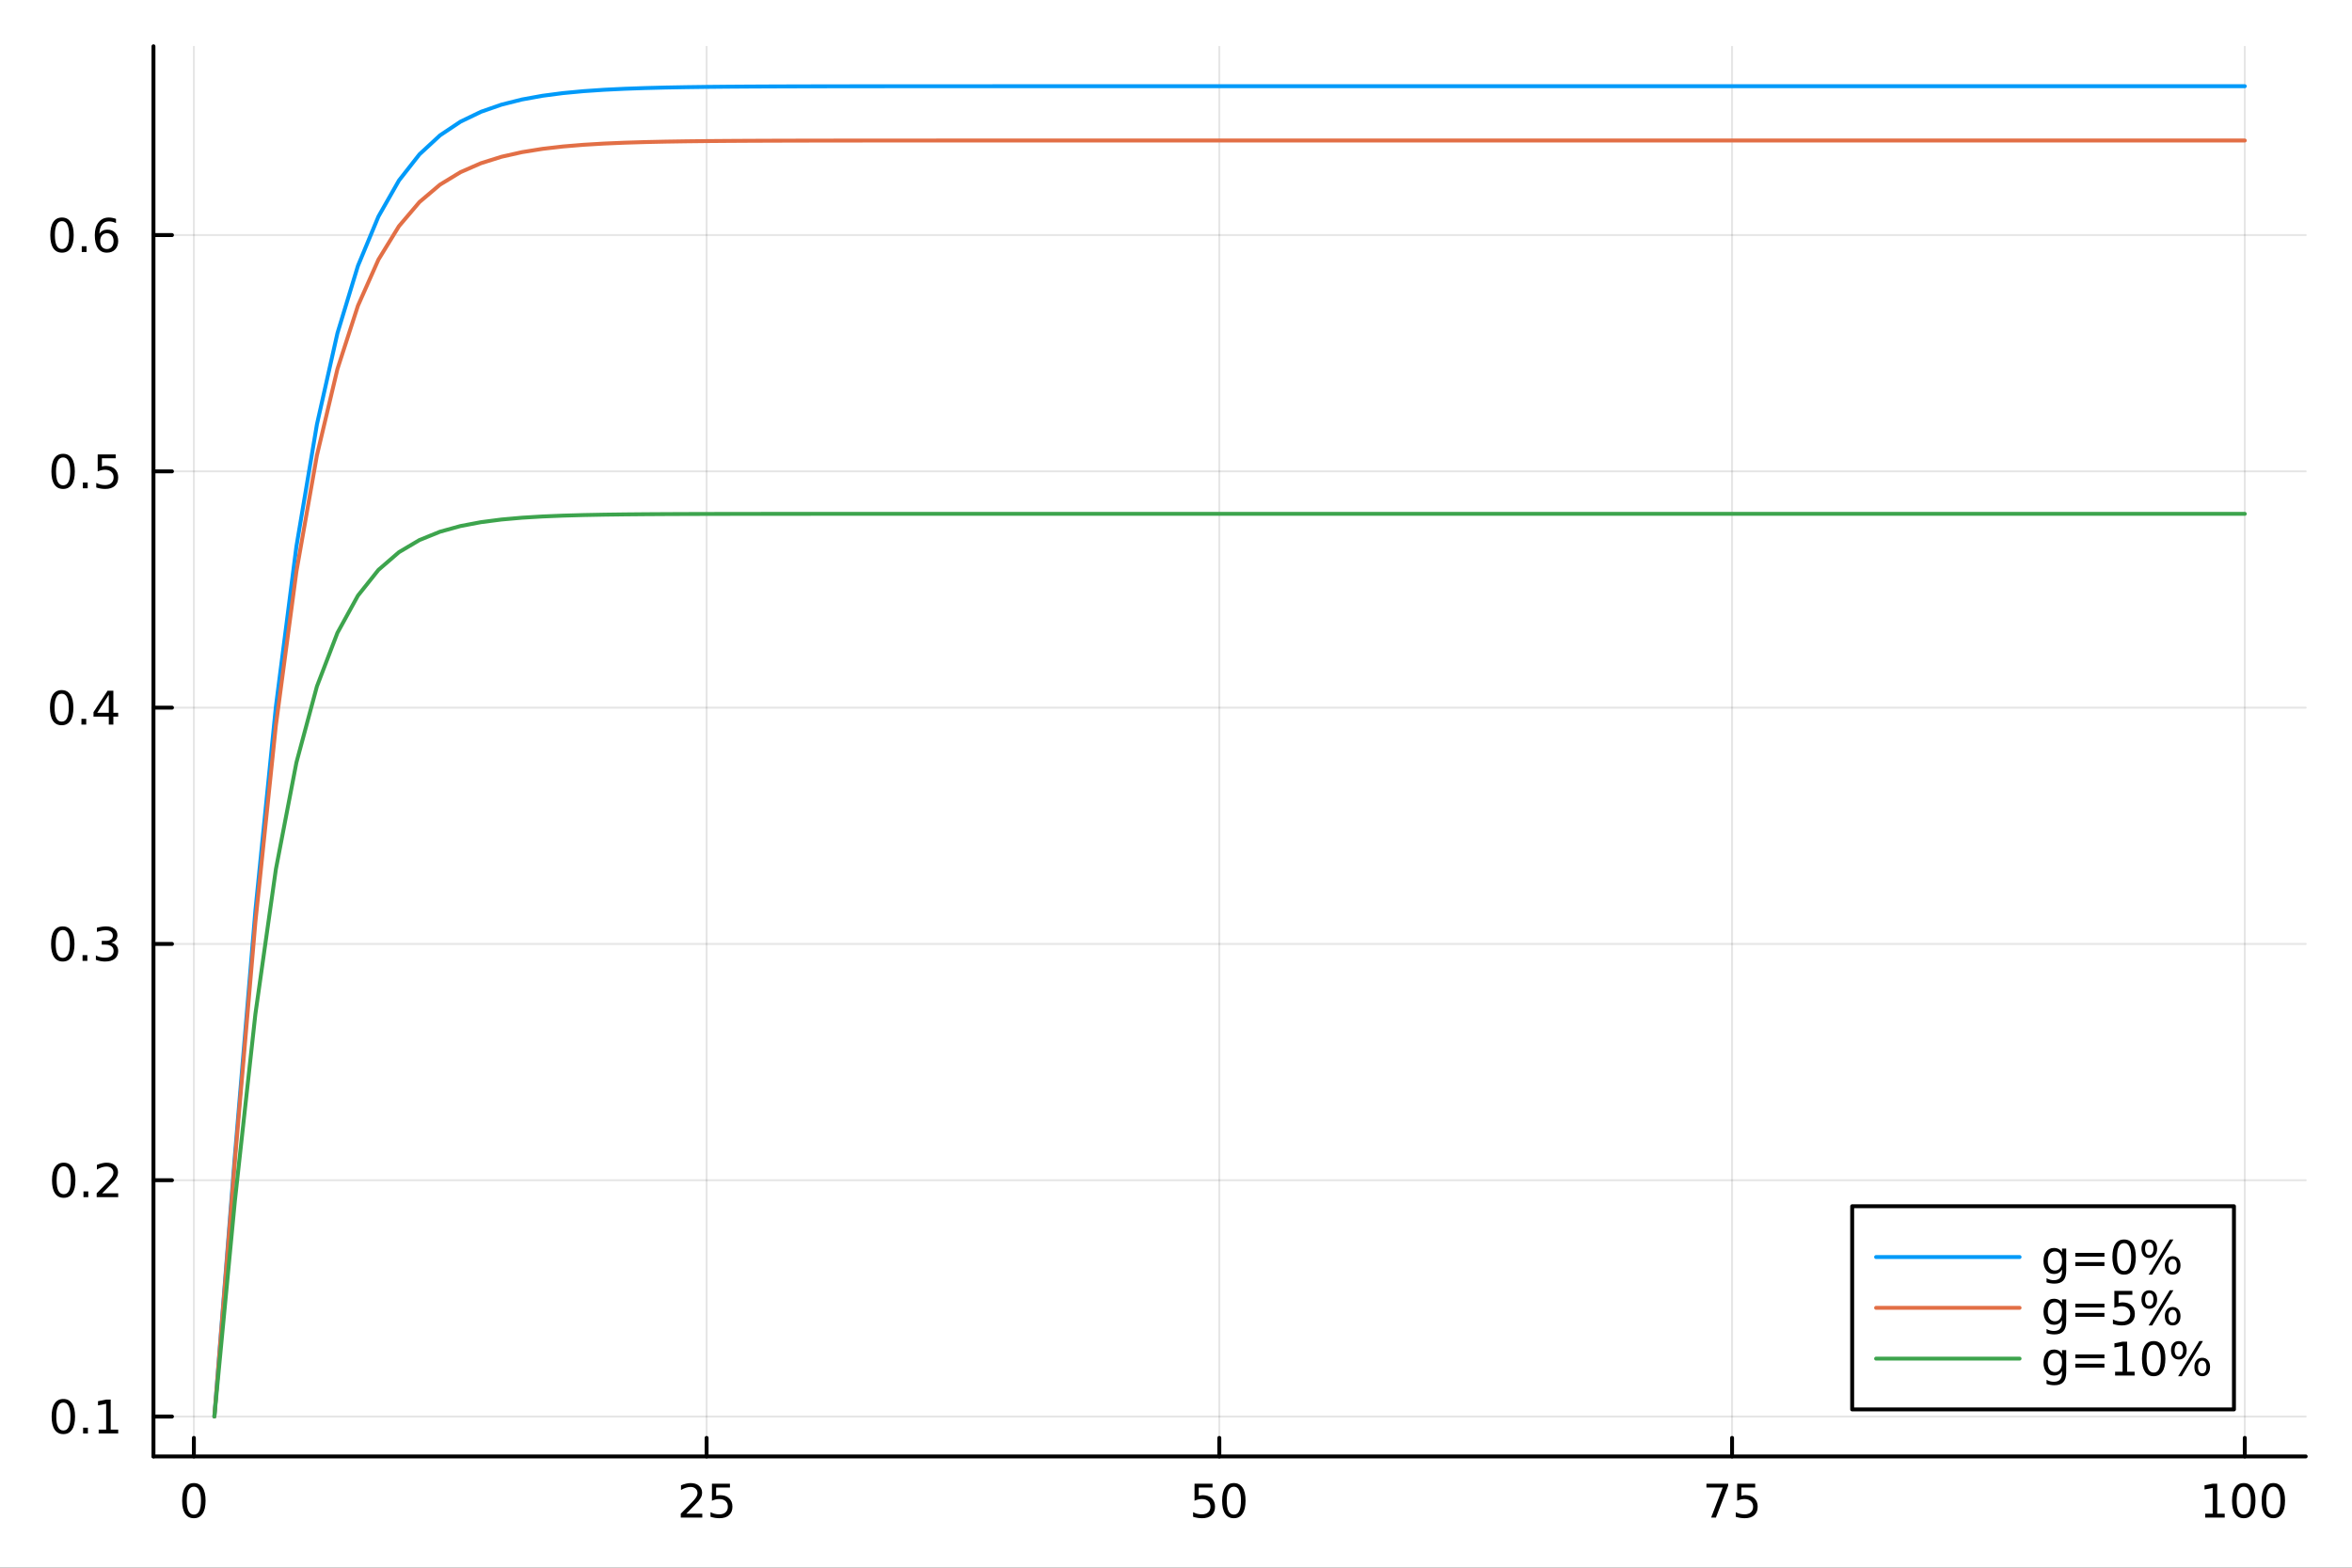<?xml version="1.0" encoding="utf-8"?>
<svg xmlns="http://www.w3.org/2000/svg" xmlns:xlink="http://www.w3.org/1999/xlink" width="600" height="400" viewBox="0 0 2400 1600">
<rect x="0" y="0" width="2400" height="1600" fill="#333333" stroke="none"/>
<defs>
  <clipPath id="clip680">
    <rect x="0" y="0" width="2400" height="1600"/>
  </clipPath>
</defs>
<path clip-path="url(#clip680)" d="M0 1600 L2400 1600 L2400 0 L0 0  Z" fill="#ffffff" fill-rule="evenodd" fill-opacity="1"/>
<defs>
  <clipPath id="clip681">
    <rect x="480" y="0" width="1681" height="1600"/>
  </clipPath>
</defs>
<path clip-path="url(#clip680)" d="M156.598 1486.45 L2352.76 1486.45 L2352.76 47.244 L156.598 47.244  Z" fill="#ffffff" fill-rule="evenodd" fill-opacity="1"/>
<defs>
  <clipPath id="clip682">
    <rect x="156" y="47" width="2197" height="1440"/>
  </clipPath>
</defs>
<polyline clip-path="url(#clip682)" style="stroke:#000000; stroke-linecap:round; stroke-linejoin:round; stroke-width:2; stroke-opacity:0.1; fill:none" points="197.826,1486.45 197.826,47.244 "/>
<polyline clip-path="url(#clip682)" style="stroke:#000000; stroke-linecap:round; stroke-linejoin:round; stroke-width:2; stroke-opacity:0.1; fill:none" points="721.02,1486.45 721.02,47.244 "/>
<polyline clip-path="url(#clip682)" style="stroke:#000000; stroke-linecap:round; stroke-linejoin:round; stroke-width:2; stroke-opacity:0.1; fill:none" points="1244.21,1486.45 1244.21,47.244 "/>
<polyline clip-path="url(#clip682)" style="stroke:#000000; stroke-linecap:round; stroke-linejoin:round; stroke-width:2; stroke-opacity:0.1; fill:none" points="1767.41,1486.45 1767.41,47.244 "/>
<polyline clip-path="url(#clip682)" style="stroke:#000000; stroke-linecap:round; stroke-linejoin:round; stroke-width:2; stroke-opacity:0.1; fill:none" points="2290.6,1486.45 2290.6,47.244 "/>
<polyline clip-path="url(#clip680)" style="stroke:#000000; stroke-linecap:round; stroke-linejoin:round; stroke-width:4; stroke-opacity:1; fill:none" points="156.598,1486.45 2352.76,1486.45 "/>
<polyline clip-path="url(#clip680)" style="stroke:#000000; stroke-linecap:round; stroke-linejoin:round; stroke-width:4; stroke-opacity:1; fill:none" points="197.826,1486.45 197.826,1467.55 "/>
<polyline clip-path="url(#clip680)" style="stroke:#000000; stroke-linecap:round; stroke-linejoin:round; stroke-width:4; stroke-opacity:1; fill:none" points="721.02,1486.45 721.02,1467.55 "/>
<polyline clip-path="url(#clip680)" style="stroke:#000000; stroke-linecap:round; stroke-linejoin:round; stroke-width:4; stroke-opacity:1; fill:none" points="1244.21,1486.45 1244.21,1467.55 "/>
<polyline clip-path="url(#clip680)" style="stroke:#000000; stroke-linecap:round; stroke-linejoin:round; stroke-width:4; stroke-opacity:1; fill:none" points="1767.41,1486.45 1767.41,1467.55 "/>
<polyline clip-path="url(#clip680)" style="stroke:#000000; stroke-linecap:round; stroke-linejoin:round; stroke-width:4; stroke-opacity:1; fill:none" points="2290.6,1486.45 2290.6,1467.55 "/>
<path clip-path="url(#clip680)" d="M197.826 1517.37 Q194.215 1517.37 192.386 1520.93 Q190.581 1524.47 190.581 1531.6 Q190.581 1538.71 192.386 1542.27 Q194.215 1545.82 197.826 1545.82 Q201.46 1545.82 203.266 1542.27 Q205.094 1538.71 205.094 1531.6 Q205.094 1524.47 203.266 1520.93 Q201.46 1517.37 197.826 1517.37 M197.826 1513.66 Q203.636 1513.66 206.692 1518.27 Q209.77 1522.85 209.77 1531.6 Q209.77 1540.33 206.692 1544.94 Q203.636 1549.52 197.826 1549.52 Q192.016 1549.52 188.937 1544.94 Q185.882 1540.33 185.882 1531.6 Q185.882 1522.85 188.937 1518.27 Q192.016 1513.66 197.826 1513.66 Z" fill="#000000" fill-rule="nonzero" fill-opacity="1" /><path clip-path="url(#clip680)" d="M700.29 1544.91 L716.61 1544.91 L716.61 1548.85 L694.666 1548.85 L694.666 1544.91 Q697.328 1542.16 701.911 1537.53 Q706.517 1532.88 707.698 1531.53 Q709.943 1529.01 710.823 1527.27 Q711.726 1525.51 711.726 1523.82 Q711.726 1521.07 709.781 1519.33 Q707.86 1517.6 704.758 1517.6 Q702.559 1517.6 700.105 1518.36 Q697.675 1519.13 694.897 1520.68 L694.897 1515.95 Q697.721 1514.82 700.175 1514.24 Q702.628 1513.66 704.665 1513.66 Q710.036 1513.66 713.23 1516.35 Q716.425 1519.03 716.425 1523.52 Q716.425 1525.65 715.614 1527.57 Q714.827 1529.47 712.721 1532.07 Q712.142 1532.74 709.04 1535.95 Q705.939 1539.15 700.29 1544.91 Z" fill="#000000" fill-rule="nonzero" fill-opacity="1" /><path clip-path="url(#clip680)" d="M726.471 1514.29 L744.827 1514.29 L744.827 1518.22 L730.753 1518.22 L730.753 1526.7 Q731.772 1526.35 732.79 1526.19 Q733.809 1526 734.827 1526 Q740.614 1526 743.994 1529.17 Q747.374 1532.34 747.374 1537.76 Q747.374 1543.34 743.901 1546.44 Q740.429 1549.52 734.11 1549.52 Q731.934 1549.52 729.665 1549.15 Q727.42 1548.78 725.013 1548.04 L725.013 1543.34 Q727.096 1544.47 729.318 1545.03 Q731.54 1545.58 734.017 1545.58 Q738.022 1545.58 740.36 1543.48 Q742.698 1541.37 742.698 1537.76 Q742.698 1534.15 740.36 1532.04 Q738.022 1529.94 734.017 1529.94 Q732.142 1529.94 730.267 1530.35 Q728.415 1530.77 726.471 1531.65 L726.471 1514.29 Z" fill="#000000" fill-rule="nonzero" fill-opacity="1" /><path clip-path="url(#clip680)" d="M1218.91 1514.29 L1237.27 1514.29 L1237.27 1518.22 L1223.19 1518.22 L1223.19 1526.7 Q1224.21 1526.35 1225.23 1526.19 Q1226.25 1526 1227.27 1526 Q1233.06 1526 1236.44 1529.17 Q1239.82 1532.34 1239.82 1537.76 Q1239.82 1543.34 1236.34 1546.44 Q1232.87 1549.52 1226.55 1549.52 Q1224.38 1549.52 1222.11 1549.15 Q1219.86 1548.78 1217.45 1548.04 L1217.45 1543.34 Q1219.54 1544.47 1221.76 1545.03 Q1223.98 1545.58 1226.46 1545.58 Q1230.46 1545.58 1232.8 1543.48 Q1235.14 1541.37 1235.14 1537.76 Q1235.14 1534.15 1232.8 1532.04 Q1230.46 1529.94 1226.46 1529.94 Q1224.58 1529.94 1222.71 1530.35 Q1220.86 1530.77 1218.91 1531.65 L1218.91 1514.29 Z" fill="#000000" fill-rule="nonzero" fill-opacity="1" /><path clip-path="url(#clip680)" d="M1259.03 1517.37 Q1255.42 1517.37 1253.59 1520.93 Q1251.78 1524.47 1251.78 1531.6 Q1251.78 1538.71 1253.59 1542.27 Q1255.42 1545.82 1259.03 1545.82 Q1262.66 1545.82 1264.47 1542.27 Q1266.3 1538.71 1266.3 1531.6 Q1266.3 1524.47 1264.47 1520.93 Q1262.66 1517.37 1259.03 1517.37 M1259.03 1513.66 Q1264.84 1513.66 1267.89 1518.27 Q1270.97 1522.85 1270.97 1531.6 Q1270.97 1540.33 1267.89 1544.94 Q1264.84 1549.52 1259.03 1549.52 Q1253.22 1549.52 1250.14 1544.94 Q1247.08 1540.33 1247.08 1531.6 Q1247.08 1522.85 1250.14 1518.27 Q1253.22 1513.66 1259.03 1513.66 Z" fill="#000000" fill-rule="nonzero" fill-opacity="1" /><path clip-path="url(#clip680)" d="M1741.26 1514.29 L1763.48 1514.29 L1763.48 1516.28 L1750.94 1548.85 L1746.05 1548.85 L1757.86 1518.22 L1741.26 1518.22 L1741.26 1514.29 Z" fill="#000000" fill-rule="nonzero" fill-opacity="1" /><path clip-path="url(#clip680)" d="M1772.65 1514.29 L1791.01 1514.29 L1791.01 1518.22 L1776.93 1518.22 L1776.93 1526.7 Q1777.95 1526.35 1778.97 1526.19 Q1779.99 1526 1781.01 1526 Q1786.79 1526 1790.17 1529.17 Q1793.55 1532.34 1793.55 1537.76 Q1793.55 1543.34 1790.08 1546.44 Q1786.61 1549.52 1780.29 1549.52 Q1778.11 1549.52 1775.84 1549.15 Q1773.6 1548.78 1771.19 1548.04 L1771.19 1543.34 Q1773.27 1544.47 1775.5 1545.03 Q1777.72 1545.58 1780.2 1545.58 Q1784.2 1545.58 1786.54 1543.48 Q1788.88 1541.37 1788.88 1537.76 Q1788.88 1534.15 1786.54 1532.04 Q1784.2 1529.94 1780.2 1529.94 Q1778.32 1529.94 1776.45 1530.35 Q1774.59 1530.77 1772.65 1531.65 L1772.65 1514.29 Z" fill="#000000" fill-rule="nonzero" fill-opacity="1" /><path clip-path="url(#clip680)" d="M2250.21 1544.91 L2257.85 1544.91 L2257.85 1518.55 L2249.54 1520.21 L2249.54 1515.95 L2257.8 1514.29 L2262.48 1514.29 L2262.48 1544.91 L2270.11 1544.91 L2270.11 1548.85 L2250.21 1548.85 L2250.21 1544.91 Z" fill="#000000" fill-rule="nonzero" fill-opacity="1" /><path clip-path="url(#clip680)" d="M2289.56 1517.37 Q2285.95 1517.37 2284.12 1520.93 Q2282.31 1524.47 2282.31 1531.6 Q2282.31 1538.71 2284.12 1542.27 Q2285.95 1545.82 2289.56 1545.82 Q2293.19 1545.82 2295 1542.27 Q2296.83 1538.71 2296.83 1531.6 Q2296.83 1524.47 2295 1520.93 Q2293.19 1517.37 2289.56 1517.37 M2289.56 1513.66 Q2295.37 1513.66 2298.42 1518.27 Q2301.5 1522.85 2301.5 1531.6 Q2301.5 1540.33 2298.42 1544.94 Q2295.37 1549.52 2289.56 1549.52 Q2283.75 1549.52 2280.67 1544.94 Q2277.61 1540.33 2277.61 1531.6 Q2277.61 1522.85 2280.67 1518.27 Q2283.75 1513.66 2289.56 1513.66 Z" fill="#000000" fill-rule="nonzero" fill-opacity="1" /><path clip-path="url(#clip680)" d="M2319.72 1517.37 Q2316.11 1517.37 2314.28 1520.93 Q2312.48 1524.47 2312.48 1531.6 Q2312.48 1538.71 2314.28 1542.27 Q2316.11 1545.82 2319.72 1545.82 Q2323.35 1545.82 2325.16 1542.27 Q2326.99 1538.71 2326.99 1531.6 Q2326.99 1524.47 2325.16 1520.93 Q2323.35 1517.37 2319.72 1517.37 M2319.72 1513.66 Q2325.53 1513.66 2328.59 1518.27 Q2331.67 1522.85 2331.67 1531.6 Q2331.67 1540.33 2328.59 1544.94 Q2325.53 1549.52 2319.72 1549.52 Q2313.91 1549.52 2310.83 1544.94 Q2307.78 1540.33 2307.78 1531.6 Q2307.78 1522.85 2310.83 1518.27 Q2313.91 1513.66 2319.72 1513.66 Z" fill="#000000" fill-rule="nonzero" fill-opacity="1" /><polyline clip-path="url(#clip682)" style="stroke:#000000; stroke-linecap:round; stroke-linejoin:round; stroke-width:2; stroke-opacity:0.1; fill:none" points="156.598,1445.72 2352.76,1445.72 "/>
<polyline clip-path="url(#clip682)" style="stroke:#000000; stroke-linecap:round; stroke-linejoin:round; stroke-width:2; stroke-opacity:0.1; fill:none" points="156.598,1204.56 2352.76,1204.56 "/>
<polyline clip-path="url(#clip682)" style="stroke:#000000; stroke-linecap:round; stroke-linejoin:round; stroke-width:2; stroke-opacity:0.1; fill:none" points="156.598,963.396 2352.76,963.396 "/>
<polyline clip-path="url(#clip682)" style="stroke:#000000; stroke-linecap:round; stroke-linejoin:round; stroke-width:2; stroke-opacity:0.1; fill:none" points="156.598,722.236 2352.76,722.236 "/>
<polyline clip-path="url(#clip682)" style="stroke:#000000; stroke-linecap:round; stroke-linejoin:round; stroke-width:2; stroke-opacity:0.1; fill:none" points="156.598,481.076 2352.76,481.076 "/>
<polyline clip-path="url(#clip682)" style="stroke:#000000; stroke-linecap:round; stroke-linejoin:round; stroke-width:2; stroke-opacity:0.1; fill:none" points="156.598,239.916 2352.76,239.916 "/>
<polyline clip-path="url(#clip680)" style="stroke:#000000; stroke-linecap:round; stroke-linejoin:round; stroke-width:4; stroke-opacity:1; fill:none" points="156.598,1486.45 156.598,47.244 "/>
<polyline clip-path="url(#clip680)" style="stroke:#000000; stroke-linecap:round; stroke-linejoin:round; stroke-width:4; stroke-opacity:1; fill:none" points="156.598,1445.72 175.496,1445.72 "/>
<polyline clip-path="url(#clip680)" style="stroke:#000000; stroke-linecap:round; stroke-linejoin:round; stroke-width:4; stroke-opacity:1; fill:none" points="156.598,1204.56 175.496,1204.56 "/>
<polyline clip-path="url(#clip680)" style="stroke:#000000; stroke-linecap:round; stroke-linejoin:round; stroke-width:4; stroke-opacity:1; fill:none" points="156.598,963.396 175.496,963.396 "/>
<polyline clip-path="url(#clip680)" style="stroke:#000000; stroke-linecap:round; stroke-linejoin:round; stroke-width:4; stroke-opacity:1; fill:none" points="156.598,722.236 175.496,722.236 "/>
<polyline clip-path="url(#clip680)" style="stroke:#000000; stroke-linecap:round; stroke-linejoin:round; stroke-width:4; stroke-opacity:1; fill:none" points="156.598,481.076 175.496,481.076 "/>
<polyline clip-path="url(#clip680)" style="stroke:#000000; stroke-linecap:round; stroke-linejoin:round; stroke-width:4; stroke-opacity:1; fill:none" points="156.598,239.916 175.496,239.916 "/>
<path clip-path="url(#clip680)" d="M64.65 1431.51 Q61.038 1431.51 59.21 1435.08 Q57.404 1438.62 57.404 1445.75 Q57.404 1452.86 59.21 1456.42 Q61.038 1459.96 64.65 1459.96 Q68.284 1459.96 70.089 1456.42 Q71.918 1452.86 71.918 1445.75 Q71.918 1438.62 70.089 1435.08 Q68.284 1431.51 64.65 1431.51 M64.65 1427.81 Q70.46 1427.81 73.515 1432.42 Q76.594 1437 76.594 1445.75 Q76.594 1454.48 73.515 1459.08 Q70.46 1463.67 64.65 1463.67 Q58.839 1463.67 55.761 1459.08 Q52.705 1454.48 52.705 1445.75 Q52.705 1437 55.761 1432.42 Q58.839 1427.81 64.65 1427.81 Z" fill="#000000" fill-rule="nonzero" fill-opacity="1" /><path clip-path="url(#clip680)" d="M84.811 1457.12 L89.696 1457.12 L89.696 1463 L84.811 1463 L84.811 1457.12 Z" fill="#000000" fill-rule="nonzero" fill-opacity="1" /><path clip-path="url(#clip680)" d="M100.691 1459.06 L108.33 1459.06 L108.33 1432.69 L100.02 1434.36 L100.02 1430.1 L108.283 1428.44 L112.959 1428.44 L112.959 1459.06 L120.598 1459.06 L120.598 1463 L100.691 1463 L100.691 1459.06 Z" fill="#000000" fill-rule="nonzero" fill-opacity="1" /><path clip-path="url(#clip680)" d="M65.02 1190.35 Q61.409 1190.35 59.58 1193.92 Q57.775 1197.46 57.775 1204.59 Q57.775 1211.7 59.58 1215.26 Q61.409 1218.8 65.02 1218.8 Q68.654 1218.8 70.46 1215.26 Q72.288 1211.7 72.288 1204.59 Q72.288 1197.46 70.46 1193.92 Q68.654 1190.35 65.02 1190.35 M65.02 1186.65 Q70.83 1186.65 73.885 1191.26 Q76.964 1195.84 76.964 1204.59 Q76.964 1213.32 73.885 1217.92 Q70.83 1222.51 65.02 1222.51 Q59.21 1222.51 56.131 1217.92 Q53.075 1213.32 53.075 1204.59 Q53.075 1195.84 56.131 1191.26 Q59.21 1186.65 65.02 1186.65 Z" fill="#000000" fill-rule="nonzero" fill-opacity="1" /><path clip-path="url(#clip680)" d="M85.182 1215.96 L90.066 1215.96 L90.066 1221.84 L85.182 1221.84 L85.182 1215.96 Z" fill="#000000" fill-rule="nonzero" fill-opacity="1" /><path clip-path="url(#clip680)" d="M104.279 1217.9 L120.598 1217.9 L120.598 1221.84 L98.654 1221.84 L98.654 1217.9 Q101.316 1215.15 105.899 1210.52 Q110.506 1205.86 111.686 1204.52 Q113.932 1202 114.811 1200.26 Q115.714 1198.5 115.714 1196.81 Q115.714 1194.06 113.77 1192.32 Q111.848 1190.59 108.746 1190.59 Q106.547 1190.59 104.094 1191.35 Q101.663 1192.11 98.885 1193.66 L98.885 1188.94 Q101.709 1187.81 104.163 1187.23 Q106.617 1186.65 108.654 1186.65 Q114.024 1186.65 117.219 1189.34 Q120.413 1192.02 120.413 1196.51 Q120.413 1198.64 119.603 1200.56 Q118.816 1202.46 116.709 1205.05 Q116.131 1205.72 113.029 1208.94 Q109.927 1212.14 104.279 1217.9 Z" fill="#000000" fill-rule="nonzero" fill-opacity="1" /><path clip-path="url(#clip680)" d="M64.071 949.195 Q60.46 949.195 58.631 952.759 Q56.825 956.301 56.825 963.431 Q56.825 970.537 58.631 974.102 Q60.46 977.644 64.071 977.644 Q67.705 977.644 69.51 974.102 Q71.339 970.537 71.339 963.431 Q71.339 956.301 69.51 952.759 Q67.705 949.195 64.071 949.195 M64.071 945.491 Q69.881 945.491 72.936 950.097 Q76.015 954.681 76.015 963.431 Q76.015 972.158 72.936 976.764 Q69.881 981.347 64.071 981.347 Q58.261 981.347 55.182 976.764 Q52.126 972.158 52.126 963.431 Q52.126 954.681 55.182 950.097 Q58.261 945.491 64.071 945.491 Z" fill="#000000" fill-rule="nonzero" fill-opacity="1" /><path clip-path="url(#clip680)" d="M84.233 974.796 L89.117 974.796 L89.117 980.676 L84.233 980.676 L84.233 974.796 Z" fill="#000000" fill-rule="nonzero" fill-opacity="1" /><path clip-path="url(#clip680)" d="M113.469 962.042 Q116.825 962.759 118.7 965.028 Q120.598 967.296 120.598 970.63 Q120.598 975.745 117.08 978.546 Q113.561 981.347 107.08 981.347 Q104.904 981.347 102.589 980.907 Q100.297 980.491 97.844 979.634 L97.844 975.12 Q99.788 976.255 102.103 976.833 Q104.418 977.412 106.941 977.412 Q111.339 977.412 113.631 975.676 Q115.945 973.94 115.945 970.63 Q115.945 967.574 113.793 965.861 Q111.663 964.125 107.844 964.125 L103.816 964.125 L103.816 960.283 L108.029 960.283 Q111.478 960.283 113.307 958.917 Q115.135 957.528 115.135 954.935 Q115.135 952.273 113.237 950.861 Q111.362 949.426 107.844 949.426 Q105.922 949.426 103.723 949.843 Q101.524 950.259 98.885 951.139 L98.885 946.972 Q101.547 946.232 103.862 945.861 Q106.2 945.491 108.26 945.491 Q113.584 945.491 116.686 947.922 Q119.788 950.329 119.788 954.449 Q119.788 957.32 118.145 959.31 Q116.501 961.278 113.469 962.042 Z" fill="#000000" fill-rule="nonzero" fill-opacity="1" /><path clip-path="url(#clip680)" d="M62.937 708.035 Q59.325 708.035 57.497 711.6 Q55.691 715.141 55.691 722.271 Q55.691 729.377 57.497 732.942 Q59.325 736.484 62.937 736.484 Q66.571 736.484 68.376 732.942 Q70.205 729.377 70.205 722.271 Q70.205 715.141 68.376 711.6 Q66.571 708.035 62.937 708.035 M62.937 704.331 Q68.747 704.331 71.802 708.938 Q74.881 713.521 74.881 722.271 Q74.881 730.998 71.802 735.604 Q68.747 740.187 62.937 740.187 Q57.126 740.187 54.048 735.604 Q50.992 730.998 50.992 722.271 Q50.992 713.521 54.048 708.938 Q57.126 704.331 62.937 704.331 Z" fill="#000000" fill-rule="nonzero" fill-opacity="1" /><path clip-path="url(#clip680)" d="M83.098 733.637 L87.983 733.637 L87.983 739.516 L83.098 739.516 L83.098 733.637 Z" fill="#000000" fill-rule="nonzero" fill-opacity="1" /><path clip-path="url(#clip680)" d="M111.015 709.03 L99.21 727.479 L111.015 727.479 L111.015 709.03 M109.788 704.956 L115.668 704.956 L115.668 727.479 L120.598 727.479 L120.598 731.368 L115.668 731.368 L115.668 739.516 L111.015 739.516 L111.015 731.368 L95.413 731.368 L95.413 726.854 L109.788 704.956 Z" fill="#000000" fill-rule="nonzero" fill-opacity="1" /><path clip-path="url(#clip680)" d="M64.418 466.875 Q60.807 466.875 58.978 470.44 Q57.173 473.981 57.173 481.111 Q57.173 488.217 58.978 491.782 Q60.807 495.324 64.418 495.324 Q68.052 495.324 69.858 491.782 Q71.686 488.217 71.686 481.111 Q71.686 473.981 69.858 470.44 Q68.052 466.875 64.418 466.875 M64.418 463.171 Q70.228 463.171 73.284 467.778 Q76.362 472.361 76.362 481.111 Q76.362 489.838 73.284 494.444 Q70.228 499.028 64.418 499.028 Q58.608 499.028 55.529 494.444 Q52.474 489.838 52.474 481.111 Q52.474 472.361 55.529 467.778 Q58.608 463.171 64.418 463.171 Z" fill="#000000" fill-rule="nonzero" fill-opacity="1" /><path clip-path="url(#clip680)" d="M84.58 492.477 L89.464 492.477 L89.464 498.356 L84.58 498.356 L84.58 492.477 Z" fill="#000000" fill-rule="nonzero" fill-opacity="1" /><path clip-path="url(#clip680)" d="M99.696 463.796 L118.052 463.796 L118.052 467.731 L103.978 467.731 L103.978 476.204 Q104.996 475.856 106.015 475.694 Q107.033 475.509 108.052 475.509 Q113.839 475.509 117.219 478.68 Q120.598 481.852 120.598 487.268 Q120.598 492.847 117.126 495.949 Q113.654 499.028 107.334 499.028 Q105.159 499.028 102.89 498.657 Q100.645 498.287 98.237 497.546 L98.237 492.847 Q100.321 493.981 102.543 494.537 Q104.765 495.092 107.242 495.092 Q111.246 495.092 113.584 492.986 Q115.922 490.879 115.922 487.268 Q115.922 483.657 113.584 481.551 Q111.246 479.444 107.242 479.444 Q105.367 479.444 103.492 479.861 Q101.64 480.278 99.696 481.157 L99.696 463.796 Z" fill="#000000" fill-rule="nonzero" fill-opacity="1" /><path clip-path="url(#clip680)" d="M63.261 225.715 Q59.65 225.715 57.821 229.28 Q56.015 232.822 56.015 239.951 Q56.015 247.058 57.821 250.622 Q59.65 254.164 63.261 254.164 Q66.895 254.164 68.7 250.622 Q70.529 247.058 70.529 239.951 Q70.529 232.822 68.7 229.28 Q66.895 225.715 63.261 225.715 M63.261 222.011 Q69.071 222.011 72.126 226.618 Q75.205 231.201 75.205 239.951 Q75.205 248.678 72.126 253.284 Q69.071 257.868 63.261 257.868 Q57.45 257.868 54.372 253.284 Q51.316 248.678 51.316 239.951 Q51.316 231.201 54.372 226.618 Q57.45 222.011 63.261 222.011 Z" fill="#000000" fill-rule="nonzero" fill-opacity="1" /><path clip-path="url(#clip680)" d="M83.422 251.317 L88.307 251.317 L88.307 257.196 L83.422 257.196 L83.422 251.317 Z" fill="#000000" fill-rule="nonzero" fill-opacity="1" /><path clip-path="url(#clip680)" d="M109.071 238.053 Q105.922 238.053 104.071 240.206 Q102.242 242.359 102.242 246.109 Q102.242 249.835 104.071 252.011 Q105.922 254.164 109.071 254.164 Q112.219 254.164 114.047 252.011 Q115.899 249.835 115.899 246.109 Q115.899 242.359 114.047 240.206 Q112.219 238.053 109.071 238.053 M118.353 223.4 L118.353 227.66 Q116.594 226.826 114.788 226.386 Q113.006 225.947 111.246 225.947 Q106.617 225.947 104.163 229.072 Q101.733 232.197 101.385 238.516 Q102.751 236.502 104.811 235.437 Q106.871 234.349 109.348 234.349 Q114.557 234.349 117.566 237.521 Q120.598 240.669 120.598 246.109 Q120.598 251.433 117.45 254.65 Q114.302 257.868 109.071 257.868 Q103.075 257.868 99.904 253.284 Q96.733 248.678 96.733 239.951 Q96.733 231.757 100.621 226.896 Q104.51 222.011 111.061 222.011 Q112.82 222.011 114.603 222.359 Q116.408 222.706 118.353 223.4 Z" fill="#000000" fill-rule="nonzero" fill-opacity="1" /><polyline clip-path="url(#clip682)" style="stroke:#009af9; stroke-linecap:round; stroke-linejoin:round; stroke-width:4; stroke-opacity:1; fill:none" points="218.754,1445.72 239.681,1179.58 260.609,929.275 281.537,721.143 302.465,557.653 323.392,433.148 344.32,340.079 365.248,271.327 386.176,220.934 407.103,184.193 428.031,157.504 448.959,138.167 469.887,124.181 490.814,114.078 511.742,106.788 532.67,101.53 553.598,97.74 574.525,95.008 595.453,93.041 616.381,91.623 637.309,90.603 658.236,89.867 679.164,89.338 700.092,88.957 721.02,88.682 741.947,88.485 762.875,88.342 783.803,88.24 804.731,88.166 825.658,88.113 846.586,88.075 867.514,88.047 888.442,88.027 909.369,88.013 930.297,88.003 951.225,87.995 972.152,87.99 993.08,87.986 1014.01,87.983 1034.94,87.981 1055.86,87.98 1076.79,87.979 1097.72,87.978 1118.65,87.978 1139.57,87.977 1160.5,87.977 1181.43,87.977 1202.36,87.977 1223.29,87.977 1244.21,87.977 1265.14,87.976 1286.07,87.976 1307,87.976 1327.92,87.976 1348.85,87.976 1369.78,87.976 1390.71,87.976 1411.64,87.976 1432.56,87.976 1453.49,87.976 1474.42,87.976 1495.35,87.976 1516.27,87.976 1537.2,87.976 1558.13,87.976 1579.06,87.976 1599.98,87.976 1620.91,87.976 1641.84,87.976 1662.77,87.976 1683.7,87.976 1704.62,87.976 1725.55,87.976 1746.48,87.976 1767.41,87.976 1788.33,87.976 1809.26,87.976 1830.19,87.976 1851.12,87.976 1872.05,87.976 1892.97,87.976 1913.9,87.976 1934.83,87.976 1955.76,87.976 1976.68,87.976 1997.61,87.976 2018.54,87.976 2039.47,87.976 2060.4,87.976 2081.32,87.976 2102.25,87.976 2123.18,87.976 2144.11,87.976 2165.03,87.976 2185.96,87.976 2206.89,87.976 2227.82,87.976 2248.75,87.976 2269.67,87.976 2290.6,87.976 "/>
<polyline clip-path="url(#clip682)" style="stroke:#e26f46; stroke-linecap:round; stroke-linejoin:round; stroke-width:4; stroke-opacity:1; fill:none" points="218.754,1445.72 239.681,1184.6 260.609,941.097 281.537,740.111 302.465,583.33 323.392,464.738 344.32,376.67 365.248,312.029 386.176,264.948 407.103,230.835 428.031,206.206 448.959,188.469 469.887,175.718 490.814,166.562 511.742,159.994 532.67,155.285 553.598,151.91 574.525,149.492 595.453,147.76 616.381,146.52 637.309,145.632 658.236,144.997 679.164,144.541 700.092,144.216 721.02,143.982 741.947,143.815 762.875,143.696 783.803,143.61 804.731,143.549 825.658,143.505 846.586,143.474 867.514,143.451 888.442,143.435 909.369,143.424 930.297,143.415 951.225,143.409 972.152,143.405 993.08,143.402 1014.01,143.4 1034.94,143.398 1055.86,143.397 1076.79,143.397 1097.72,143.396 1118.65,143.396 1139.57,143.395 1160.5,143.395 1181.43,143.395 1202.36,143.395 1223.29,143.395 1244.21,143.395 1265.14,143.395 1286.07,143.395 1307,143.395 1327.92,143.395 1348.85,143.395 1369.78,143.395 1390.71,143.395 1411.64,143.395 1432.56,143.395 1453.49,143.395 1474.42,143.395 1495.35,143.395 1516.27,143.395 1537.2,143.395 1558.13,143.395 1579.06,143.395 1599.98,143.395 1620.91,143.395 1641.84,143.395 1662.77,143.395 1683.7,143.395 1704.62,143.395 1725.55,143.395 1746.48,143.395 1767.41,143.395 1788.33,143.395 1809.26,143.395 1830.19,143.395 1851.12,143.395 1872.05,143.395 1892.97,143.395 1913.9,143.395 1934.83,143.395 1955.76,143.395 1976.68,143.395 1997.61,143.395 2018.54,143.395 2039.47,143.395 2060.4,143.395 2081.32,143.395 2102.25,143.395 2123.18,143.395 2144.11,143.395 2165.03,143.395 2185.96,143.395 2206.89,143.395 2227.82,143.395 2248.75,143.395 2269.67,143.395 2290.6,143.395 "/>
<polyline clip-path="url(#clip682)" style="stroke:#3da44d; stroke-linecap:round; stroke-linejoin:round; stroke-width:4; stroke-opacity:1; fill:none" points="218.754,1445.72 239.681,1225.7 260.609,1034.92 281.537,887.031 302.465,778.269 323.392,700.528 344.32,645.887 365.248,607.882 386.176,581.622 407.103,563.558 428.031,551.168 448.959,542.685 469.887,536.886 490.814,532.924 511.742,530.22 532.67,528.374 553.598,527.115 574.525,526.256 595.453,525.671 616.381,525.271 637.309,524.999 658.236,524.813 679.164,524.686 700.092,524.6 721.02,524.541 741.947,524.501 762.875,524.474 783.803,524.455 804.731,524.442 825.658,524.434 846.586,524.428 867.514,524.424 888.442,524.421 909.369,524.419 930.297,524.418 951.225,524.417 972.152,524.416 993.08,524.416 1014.01,524.416 1034.94,524.415 1055.86,524.415 1076.79,524.415 1097.72,524.415 1118.65,524.415 1139.57,524.415 1160.5,524.415 1181.43,524.415 1202.36,524.415 1223.29,524.415 1244.21,524.415 1265.14,524.415 1286.07,524.415 1307,524.415 1327.92,524.415 1348.85,524.415 1369.78,524.415 1390.71,524.415 1411.64,524.415 1432.56,524.415 1453.49,524.415 1474.42,524.415 1495.35,524.415 1516.27,524.415 1537.2,524.415 1558.13,524.415 1579.06,524.415 1599.98,524.415 1620.91,524.415 1641.84,524.415 1662.77,524.415 1683.7,524.415 1704.62,524.415 1725.55,524.415 1746.48,524.415 1767.41,524.415 1788.33,524.415 1809.26,524.415 1830.19,524.415 1851.12,524.415 1872.05,524.415 1892.97,524.415 1913.9,524.415 1934.83,524.415 1955.76,524.415 1976.68,524.415 1997.61,524.415 2018.54,524.415 2039.47,524.415 2060.4,524.415 2081.32,524.415 2102.25,524.415 2123.18,524.415 2144.11,524.415 2165.03,524.415 2185.96,524.415 2206.89,524.415 2227.82,524.415 2248.75,524.415 2269.67,524.415 2290.6,524.415 "/>
<path clip-path="url(#clip680)" d="M1889.98 1438.47 L2279.55 1438.47 L2279.55 1231.11 L1889.98 1231.11  Z" fill="#ffffff" fill-rule="evenodd" fill-opacity="1"/>
<polyline clip-path="url(#clip680)" style="stroke:#000000; stroke-linecap:round; stroke-linejoin:round; stroke-width:4; stroke-opacity:1; fill:none" points="1889.98,1438.47 2279.55,1438.47 2279.55,1231.11 1889.98,1231.11 1889.98,1438.47 "/>
<polyline clip-path="url(#clip680)" style="stroke:#009af9; stroke-linecap:round; stroke-linejoin:round; stroke-width:4; stroke-opacity:1; fill:none" points="1914.38,1282.95 2060.79,1282.95 "/>
<path clip-path="url(#clip680)" d="M2104.11 1286.97 Q2104.11 1282.34 2102.19 1279.79 Q2100.29 1277.25 2096.84 1277.25 Q2093.41 1277.25 2091.49 1279.79 Q2089.59 1282.34 2089.59 1286.97 Q2089.59 1291.58 2091.49 1294.12 Q2093.41 1296.67 2096.84 1296.67 Q2100.29 1296.67 2102.19 1294.12 Q2104.11 1291.58 2104.11 1286.97 M2108.37 1297.02 Q2108.37 1303.64 2105.43 1306.85 Q2102.49 1310.1 2096.42 1310.1 Q2094.18 1310.1 2092.19 1309.75 Q2090.2 1309.42 2088.32 1308.73 L2088.32 1304.59 Q2090.2 1305.6 2092.02 1306.09 Q2093.85 1306.58 2095.75 1306.58 Q2099.94 1306.58 2102.02 1304.38 Q2104.11 1302.2 2104.11 1297.78 L2104.11 1295.67 Q2102.79 1297.97 2100.73 1299.1 Q2098.67 1300.23 2095.8 1300.23 Q2091.03 1300.23 2088.11 1296.6 Q2085.2 1292.97 2085.2 1286.97 Q2085.2 1280.95 2088.11 1277.32 Q2091.03 1273.68 2095.8 1273.68 Q2098.67 1273.68 2100.73 1274.82 Q2102.79 1275.95 2104.11 1278.24 L2104.11 1274.31 L2108.37 1274.31 L2108.37 1297.02 Z" fill="#000000" fill-rule="nonzero" fill-opacity="1" /><path clip-path="url(#clip680)" d="M2117.7 1278.71 L2147.37 1278.71 L2147.37 1282.6 L2117.7 1282.6 L2117.7 1278.71 M2117.7 1288.15 L2147.37 1288.15 L2147.37 1292.09 L2117.7 1292.09 L2117.7 1288.15 Z" fill="#000000" fill-rule="nonzero" fill-opacity="1" /><path clip-path="url(#clip680)" d="M2167.46 1268.75 Q2163.85 1268.75 2162.02 1272.32 Q2160.22 1275.86 2160.22 1282.99 Q2160.22 1290.1 2162.02 1293.66 Q2163.85 1297.2 2167.46 1297.2 Q2171.1 1297.2 2172.9 1293.66 Q2174.73 1290.1 2174.73 1282.99 Q2174.73 1275.86 2172.9 1272.32 Q2171.1 1268.75 2167.46 1268.75 M2167.46 1265.05 Q2173.27 1265.05 2176.33 1269.66 Q2179.41 1274.24 2179.41 1282.99 Q2179.41 1291.72 2176.33 1296.32 Q2173.27 1300.91 2167.46 1300.91 Q2161.65 1300.91 2158.58 1296.32 Q2155.52 1291.72 2155.52 1282.99 Q2155.52 1274.24 2158.58 1269.66 Q2161.65 1265.05 2167.46 1265.05 Z" fill="#000000" fill-rule="nonzero" fill-opacity="1" /><path clip-path="url(#clip680)" d="M2217.02 1285.03 Q2215.01 1285.03 2213.85 1286.74 Q2212.72 1288.45 2212.72 1291.51 Q2212.72 1294.52 2213.85 1296.25 Q2215.01 1297.97 2217.02 1297.97 Q2218.99 1297.97 2220.13 1296.25 Q2221.28 1294.52 2221.28 1291.51 Q2221.28 1288.48 2220.13 1286.76 Q2218.99 1285.03 2217.02 1285.03 M2217.02 1282.09 Q2220.68 1282.09 2222.83 1284.63 Q2224.99 1287.18 2224.99 1291.51 Q2224.99 1295.84 2222.81 1298.38 Q2220.66 1300.91 2217.02 1300.91 Q2213.32 1300.91 2211.17 1298.38 Q2209.01 1295.84 2209.01 1291.51 Q2209.01 1287.16 2211.17 1284.63 Q2213.34 1282.09 2217.02 1282.09 M2193.14 1267.99 Q2191.14 1267.99 2189.99 1269.73 Q2188.85 1271.44 2188.85 1274.45 Q2188.85 1277.5 2189.99 1279.22 Q2191.12 1280.93 2193.14 1280.93 Q2195.15 1280.93 2196.28 1279.22 Q2197.44 1277.5 2197.44 1274.45 Q2197.44 1271.46 2196.28 1269.73 Q2195.13 1267.99 2193.14 1267.99 M2214.04 1265.05 L2217.74 1265.05 L2196.12 1300.91 L2192.42 1300.91 L2214.04 1265.05 M2193.14 1265.05 Q2196.79 1265.05 2198.97 1267.6 Q2201.14 1270.12 2201.14 1274.45 Q2201.14 1278.82 2198.97 1281.35 Q2196.82 1283.87 2193.14 1283.87 Q2189.45 1283.87 2187.3 1281.35 Q2185.17 1278.8 2185.17 1274.45 Q2185.17 1270.14 2187.33 1267.6 Q2189.48 1265.05 2193.14 1265.05 Z" fill="#000000" fill-rule="nonzero" fill-opacity="1" /><polyline clip-path="url(#clip680)" style="stroke:#e26f46; stroke-linecap:round; stroke-linejoin:round; stroke-width:4; stroke-opacity:1; fill:none" points="1914.38,1334.79 2060.79,1334.79 "/>
<path clip-path="url(#clip680)" d="M2104.11 1338.81 Q2104.11 1334.18 2102.19 1331.63 Q2100.29 1329.09 2096.84 1329.09 Q2093.41 1329.09 2091.49 1331.63 Q2089.59 1334.18 2089.59 1338.81 Q2089.59 1343.42 2091.49 1345.96 Q2093.41 1348.51 2096.84 1348.51 Q2100.29 1348.51 2102.19 1345.96 Q2104.11 1343.42 2104.11 1338.81 M2108.37 1348.86 Q2108.37 1355.48 2105.43 1358.69 Q2102.49 1361.94 2096.42 1361.94 Q2094.18 1361.94 2092.19 1361.59 Q2090.2 1361.26 2088.32 1360.57 L2088.32 1356.43 Q2090.2 1357.44 2092.02 1357.93 Q2093.85 1358.42 2095.75 1358.42 Q2099.94 1358.42 2102.02 1356.22 Q2104.11 1354.04 2104.11 1349.62 L2104.11 1347.51 Q2102.79 1349.81 2100.73 1350.94 Q2098.67 1352.07 2095.8 1352.07 Q2091.03 1352.07 2088.11 1348.44 Q2085.2 1344.81 2085.2 1338.81 Q2085.2 1332.79 2088.11 1329.16 Q2091.03 1325.52 2095.8 1325.52 Q2098.67 1325.52 2100.73 1326.66 Q2102.79 1327.79 2104.11 1330.08 L2104.11 1326.15 L2108.37 1326.15 L2108.37 1348.86 Z" fill="#000000" fill-rule="nonzero" fill-opacity="1" /><path clip-path="url(#clip680)" d="M2117.7 1330.55 L2147.37 1330.55 L2147.37 1334.44 L2117.7 1334.44 L2117.7 1330.55 M2117.7 1339.99 L2147.37 1339.99 L2147.37 1343.93 L2117.7 1343.93 L2117.7 1339.99 Z" fill="#000000" fill-rule="nonzero" fill-opacity="1" /><path clip-path="url(#clip680)" d="M2157.51 1317.51 L2175.87 1317.51 L2175.87 1321.45 L2161.79 1321.45 L2161.79 1329.92 Q2162.81 1329.57 2163.83 1329.41 Q2164.85 1329.23 2165.87 1329.23 Q2171.65 1329.23 2175.03 1332.4 Q2178.41 1335.57 2178.41 1340.99 Q2178.41 1346.57 2174.94 1349.67 Q2171.47 1352.75 2165.15 1352.75 Q2162.97 1352.75 2160.7 1352.38 Q2158.46 1352 2156.05 1351.26 L2156.05 1346.57 Q2158.14 1347.7 2160.36 1348.25 Q2162.58 1348.81 2165.06 1348.81 Q2169.06 1348.81 2171.4 1346.7 Q2173.74 1344.6 2173.74 1340.99 Q2173.74 1337.38 2171.4 1335.27 Q2169.06 1333.16 2165.06 1333.16 Q2163.18 1333.16 2161.31 1333.58 Q2159.45 1334 2157.51 1334.88 L2157.51 1317.51 Z" fill="#000000" fill-rule="nonzero" fill-opacity="1" /><path clip-path="url(#clip680)" d="M2217.02 1336.87 Q2215.01 1336.87 2213.85 1338.58 Q2212.72 1340.29 2212.72 1343.35 Q2212.72 1346.36 2213.85 1348.09 Q2215.01 1349.81 2217.02 1349.81 Q2218.99 1349.81 2220.13 1348.09 Q2221.28 1346.36 2221.28 1343.35 Q2221.28 1340.32 2220.13 1338.6 Q2218.99 1336.87 2217.02 1336.87 M2217.02 1333.93 Q2220.68 1333.93 2222.83 1336.47 Q2224.99 1339.02 2224.99 1343.35 Q2224.99 1347.68 2222.81 1350.22 Q2220.66 1352.75 2217.02 1352.75 Q2213.32 1352.75 2211.17 1350.22 Q2209.01 1347.68 2209.01 1343.35 Q2209.01 1339 2211.17 1336.47 Q2213.34 1333.93 2217.02 1333.93 M2193.14 1319.83 Q2191.14 1319.83 2189.99 1321.57 Q2188.85 1323.28 2188.85 1326.29 Q2188.85 1329.34 2189.99 1331.06 Q2191.12 1332.77 2193.14 1332.77 Q2195.15 1332.77 2196.28 1331.06 Q2197.44 1329.34 2197.44 1326.29 Q2197.44 1323.3 2196.28 1321.57 Q2195.13 1319.83 2193.14 1319.83 M2214.04 1316.89 L2217.74 1316.89 L2196.12 1352.75 L2192.42 1352.75 L2214.04 1316.89 M2193.14 1316.89 Q2196.79 1316.89 2198.97 1319.44 Q2201.14 1321.96 2201.14 1326.29 Q2201.14 1330.66 2198.97 1333.19 Q2196.82 1335.71 2193.14 1335.71 Q2189.45 1335.71 2187.3 1333.19 Q2185.17 1330.64 2185.17 1326.29 Q2185.17 1321.98 2187.33 1319.44 Q2189.48 1316.89 2193.14 1316.89 Z" fill="#000000" fill-rule="nonzero" fill-opacity="1" /><polyline clip-path="url(#clip680)" style="stroke:#3da44d; stroke-linecap:round; stroke-linejoin:round; stroke-width:4; stroke-opacity:1; fill:none" points="1914.38,1386.63 2060.79,1386.63 "/>
<path clip-path="url(#clip680)" d="M2104.11 1390.65 Q2104.11 1386.02 2102.19 1383.47 Q2100.29 1380.93 2096.84 1380.93 Q2093.41 1380.93 2091.49 1383.47 Q2089.59 1386.02 2089.59 1390.65 Q2089.59 1395.26 2091.49 1397.8 Q2093.41 1400.35 2096.84 1400.35 Q2100.29 1400.35 2102.19 1397.8 Q2104.11 1395.26 2104.11 1390.65 M2108.37 1400.7 Q2108.37 1407.32 2105.43 1410.53 Q2102.49 1413.78 2096.42 1413.78 Q2094.18 1413.78 2092.19 1413.43 Q2090.2 1413.1 2088.32 1412.41 L2088.32 1408.27 Q2090.2 1409.28 2092.02 1409.77 Q2093.85 1410.26 2095.75 1410.26 Q2099.94 1410.26 2102.02 1408.06 Q2104.11 1405.88 2104.11 1401.46 L2104.11 1399.35 Q2102.79 1401.65 2100.73 1402.78 Q2098.67 1403.91 2095.8 1403.91 Q2091.03 1403.91 2088.11 1400.28 Q2085.2 1396.65 2085.2 1390.65 Q2085.2 1384.63 2088.11 1381 Q2091.03 1377.36 2095.8 1377.36 Q2098.67 1377.36 2100.73 1378.5 Q2102.79 1379.63 2104.11 1381.92 L2104.11 1377.99 L2108.37 1377.99 L2108.37 1400.7 Z" fill="#000000" fill-rule="nonzero" fill-opacity="1" /><path clip-path="url(#clip680)" d="M2117.7 1382.39 L2147.37 1382.39 L2147.37 1386.28 L2117.7 1386.28 L2117.7 1382.39 M2117.7 1391.83 L2147.37 1391.83 L2147.37 1395.77 L2117.7 1395.77 L2117.7 1391.83 Z" fill="#000000" fill-rule="nonzero" fill-opacity="1" /><path clip-path="url(#clip680)" d="M2158.27 1399.98 L2165.91 1399.98 L2165.91 1373.61 L2157.6 1375.28 L2157.6 1371.02 L2165.87 1369.35 L2170.54 1369.35 L2170.54 1399.98 L2178.18 1399.98 L2178.18 1403.91 L2158.27 1403.91 L2158.27 1399.98 Z" fill="#000000" fill-rule="nonzero" fill-opacity="1" /><path clip-path="url(#clip680)" d="M2197.63 1372.43 Q2194.01 1372.43 2192.19 1376 Q2190.38 1379.54 2190.38 1386.67 Q2190.38 1393.78 2192.19 1397.34 Q2194.01 1400.88 2197.63 1400.88 Q2201.26 1400.88 2203.07 1397.34 Q2204.89 1393.78 2204.89 1386.67 Q2204.89 1379.54 2203.07 1376 Q2201.26 1372.43 2197.63 1372.43 M2197.63 1368.73 Q2203.44 1368.73 2206.49 1373.34 Q2209.57 1377.92 2209.57 1386.67 Q2209.57 1395.4 2206.49 1400 Q2203.44 1404.59 2197.63 1404.59 Q2191.82 1404.59 2188.74 1400 Q2185.68 1395.4 2185.68 1386.67 Q2185.68 1377.92 2188.74 1373.34 Q2191.82 1368.73 2197.63 1368.73 Z" fill="#000000" fill-rule="nonzero" fill-opacity="1" /><path clip-path="url(#clip680)" d="M2247.19 1388.71 Q2245.17 1388.71 2244.01 1390.42 Q2242.88 1392.13 2242.88 1395.19 Q2242.88 1398.2 2244.01 1399.93 Q2245.17 1401.65 2247.19 1401.65 Q2249.15 1401.65 2250.29 1399.93 Q2251.45 1398.2 2251.45 1395.19 Q2251.45 1392.16 2250.29 1390.44 Q2249.15 1388.71 2247.19 1388.71 M2247.19 1385.77 Q2250.84 1385.77 2253 1388.31 Q2255.15 1390.86 2255.15 1395.19 Q2255.15 1399.52 2252.97 1402.06 Q2250.82 1404.59 2247.19 1404.59 Q2243.48 1404.59 2241.33 1402.06 Q2239.18 1399.52 2239.18 1395.19 Q2239.18 1390.84 2241.33 1388.31 Q2243.51 1385.77 2247.19 1385.77 M2223.3 1371.67 Q2221.31 1371.67 2220.15 1373.41 Q2219.01 1375.12 2219.01 1378.13 Q2219.01 1381.18 2220.15 1382.9 Q2221.28 1384.61 2223.3 1384.61 Q2225.31 1384.61 2226.45 1382.9 Q2227.6 1381.18 2227.6 1378.13 Q2227.6 1375.14 2226.45 1373.41 Q2225.29 1371.67 2223.3 1371.67 M2244.2 1368.73 L2247.9 1368.73 L2226.28 1404.59 L2222.58 1404.59 L2244.2 1368.73 M2223.3 1368.73 Q2226.95 1368.73 2229.13 1371.28 Q2231.31 1373.8 2231.31 1378.13 Q2231.31 1382.5 2229.13 1385.03 Q2226.98 1387.55 2223.3 1387.55 Q2219.62 1387.55 2217.46 1385.03 Q2215.33 1382.48 2215.33 1378.13 Q2215.33 1373.82 2217.49 1371.28 Q2219.64 1368.73 2223.3 1368.73 Z" fill="#000000" fill-rule="nonzero" fill-opacity="1" /></svg>